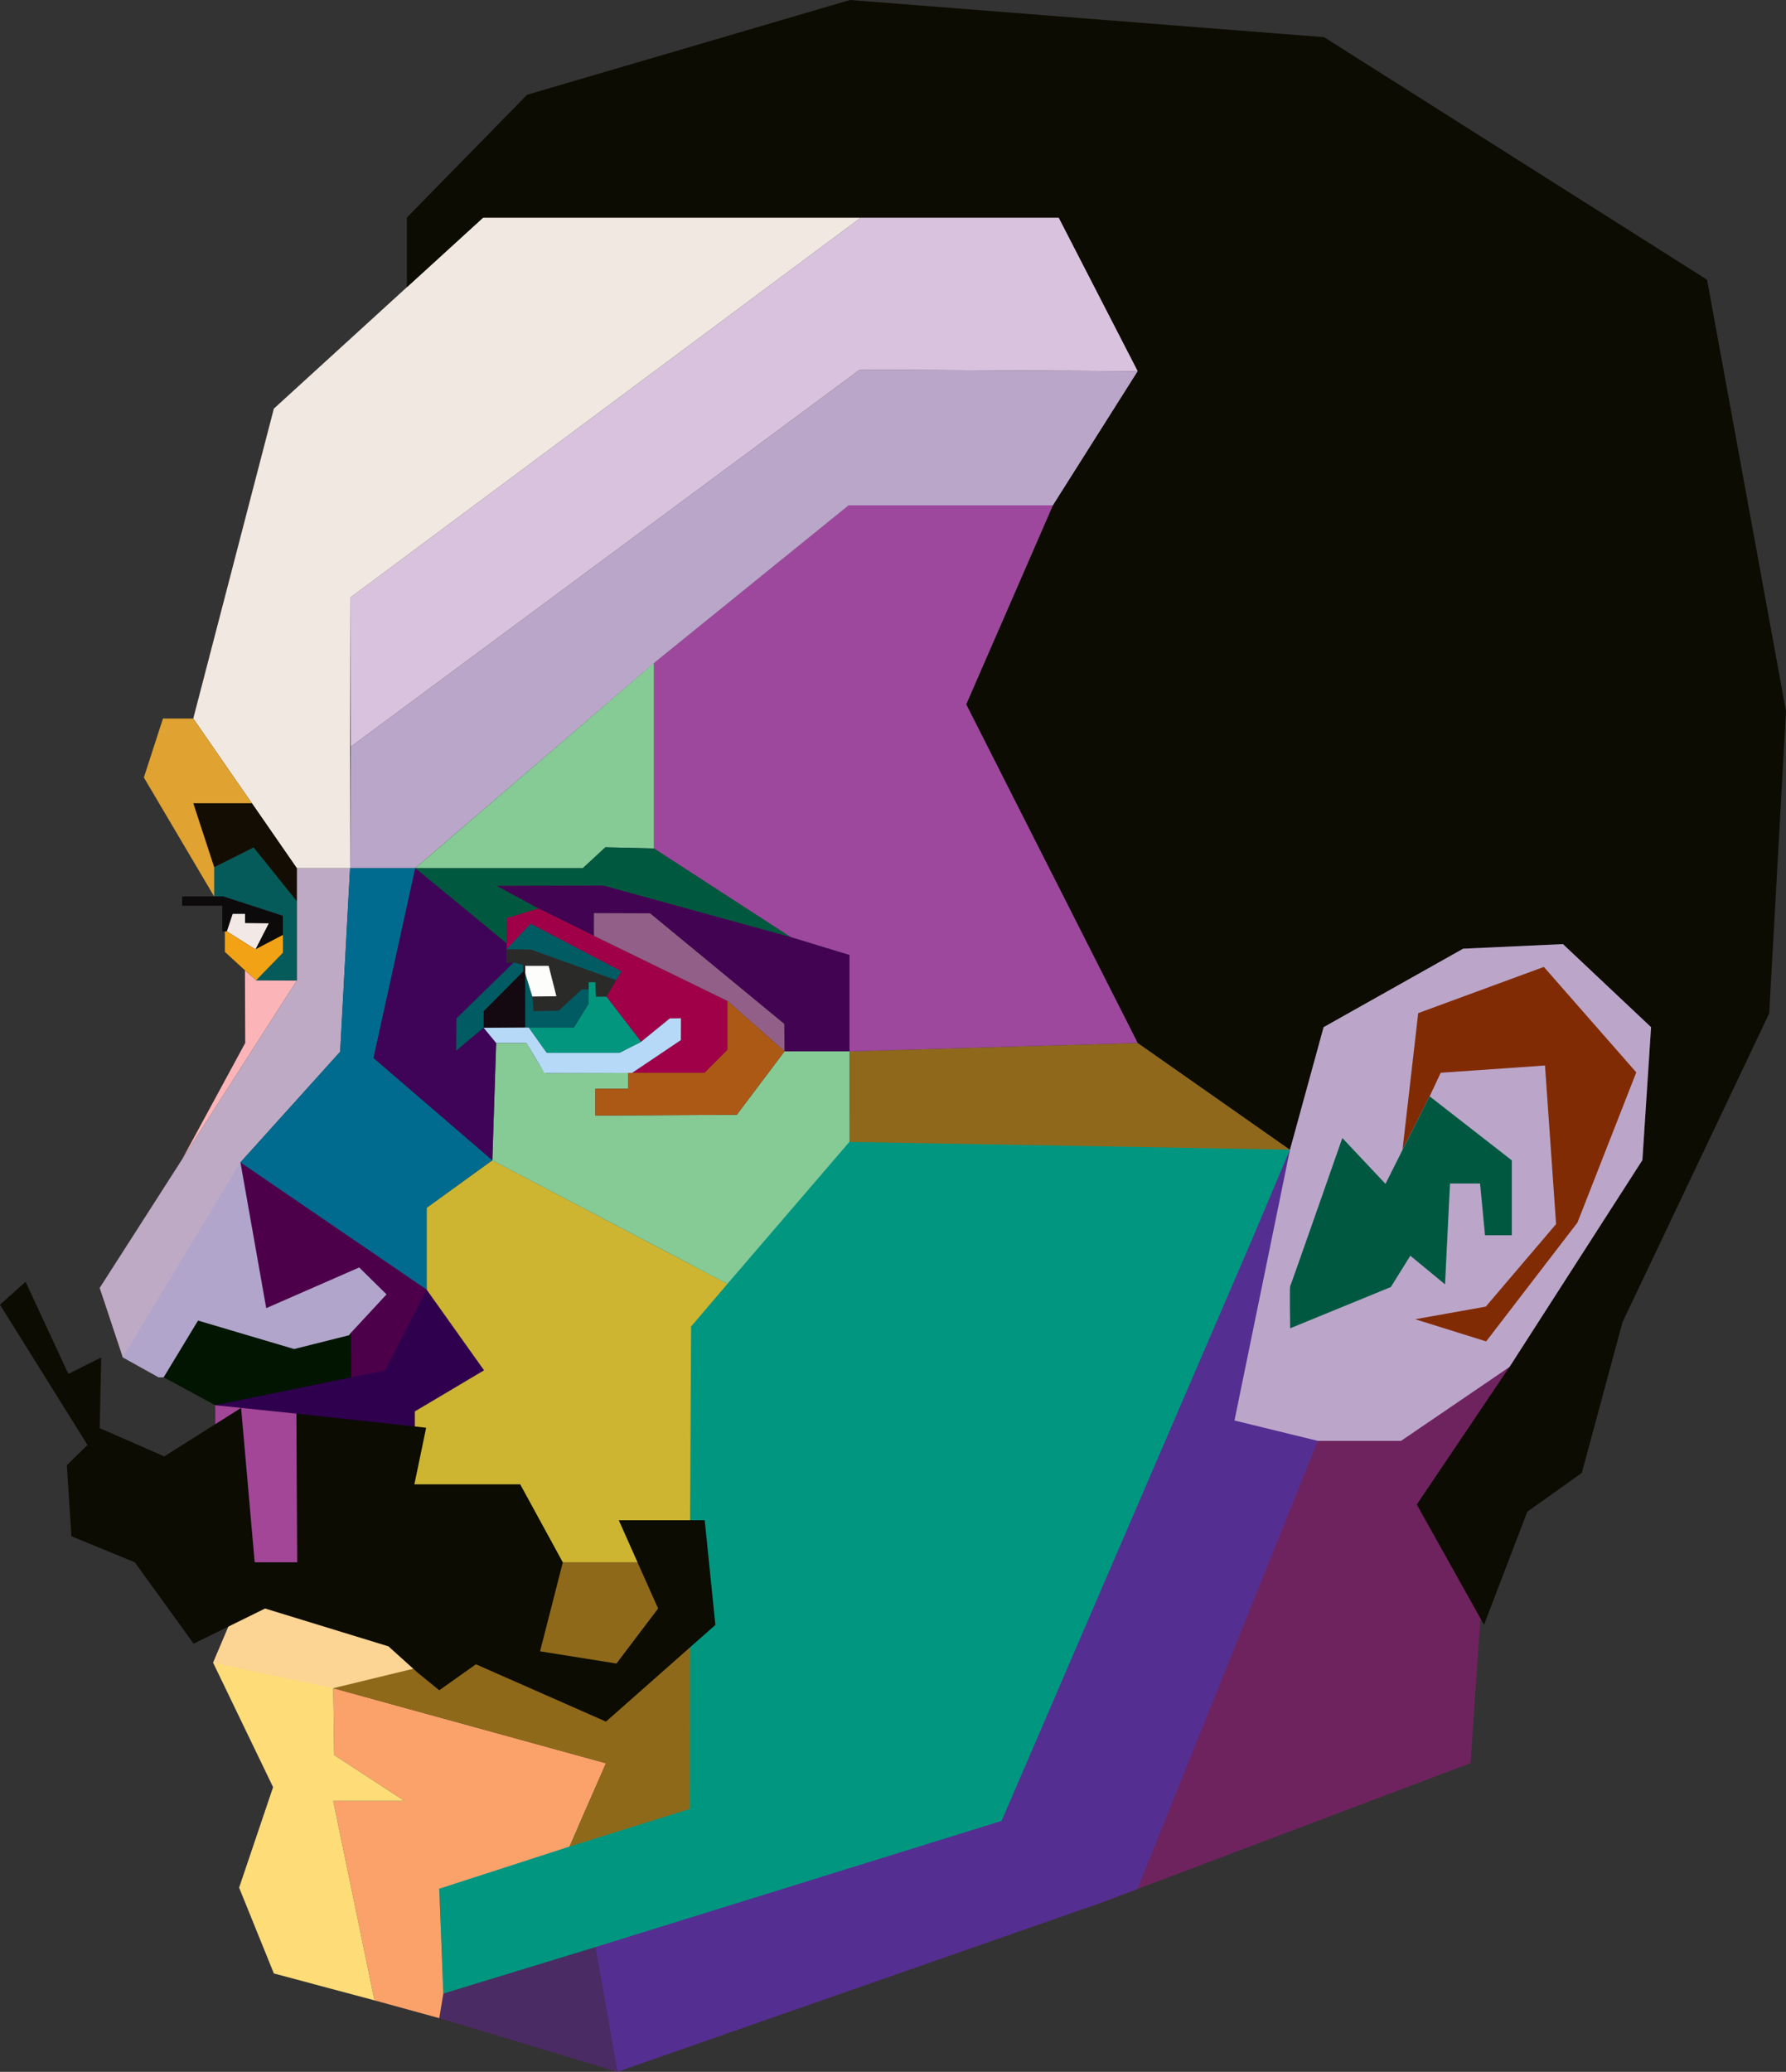 <svg xmlns="http://www.w3.org/2000/svg" viewBox="0 0 772.18 895.35"><rect x="0" y="0" width="772.18" height="895.35" fill="#333333" stroke="none"/><defs><style>.cls-1{fill:#6e235e;}.cls-2{fill:#552e91;}.cls-3{fill:#4b2b63;}.cls-4{fill:#019680;}.cls-5{fill:#faa26a;}.cls-6{fill:#fedc78;}.cls-7{fill:#fcd494;}.cls-8{fill:#8f691a;}.cls-9{fill:#a34698;}.cls-10{fill:#2f004e;}.cls-11{fill:#4d0049;}.cls-12{fill:#021501;}.cls-13{fill:#b1a5cb;}.cls-14{fill:#beaac4;}.cls-15{fill:#0c0c03;}.cls-16{fill:#cdb531;}.cls-17{fill:#8f681c;}.cls-18{fill:#9d489d;}.cls-19{fill:#b9a6c9;}.cls-20{fill:#d9c2dd;}.cls-21{fill:#f0e8e1;}.cls-22{fill:#bba6c9;}.cls-23{fill:#812b05;}.cls-24{fill:#005841;}.cls-25{fill:#86ca96;}.cls-26{fill:#016b8f;}.cls-27{fill:#fbb5b9;}.cls-28{fill:#055a5a;}.cls-29{fill:#140d04;}.cls-30{fill:#e0a230;}.cls-31{fill:#0d0a0b;}.cls-32{fill:#f2e8e6;}.cls-33{fill:#f1a215;}.cls-34{fill:#00583e;}.cls-35{fill:#430353;}.cls-36{fill:#3f0458;}.cls-37{fill:#a00048;}.cls-38{fill:#915f88;}.cls-39{fill:#ac5915;}.cls-40{fill:#b6d9f8;}.cls-41{fill:#005b63;}.cls-42{fill:#2a2a29;}.cls-43{fill:#03967f;}.cls-44{fill:#fdfdfb;}.cls-45{fill:#140910;}</style></defs><g id="FACE1"><polygon class="cls-1" points="635.78 761.95 492.66 816.01 475.49 822.5 515.89 713.28 555.3 618.94 642.5 586.79 657.8 585.47 660.33 646.68 639.96 700.95 635.78 761.95"/></g><g id="FACE2"><path class="cls-2" d="M676.13,1023.9l-16.28,6.15L451.27,1102.9,441.78,1049s81.89-64,84.53-64.44,93.36-73.32,93.36-74.64,75.52-150.61,75.52-150.61l35.67-51.52,20-12.77,7.27,68.25-4,66.94Z" transform="translate(-184.37 -207.55)"/></g><g id="FACE3"><polygon class="cls-3" points="266.9 895.35 189.91 872.15 191.68 861.54 257.41 841.47 266.9 895.35"/></g><g id="FACE4"><path class="cls-4" d="M376.05,1069.09l-1.77-45.33,9.61-17.63,43.72-5.91s30.6-15.89,31.71-16,18.21-14.82,18.21-14.82l-1.82-10.74-4.66-191.1,66.71-77,96.44-2.31,107.89,16.07-16.51,39.14-108.17,251L441.78,1049Z" transform="translate(-184.37 -207.55)"/></g><g id="FACE5"><polygon class="cls-5" points="189.91 872.15 161.92 864.47 144.08 778.27 174.88 778.27 144.5 758.45 144.08 729.55 261.99 762 246.22 798 189.91 816.21 191.68 861.54 189.91 872.15"/></g><g id="FACE6"><polygon class="cls-6" points="161.92 864.47 118.4 852.83 103.38 815.75 118.07 772.32 92.15 718.57 98.75 703.05 108.91 693.05 137.72 693.05 176.04 704.62 185.04 716.59 177.52 727.24 144.08 729.55 144.5 758.45 174.88 778.27 144.08 778.27 161.92 864.47"/></g><g id="FACE7"><path class="cls-7" d="M328.45,937.1l-51.94-11,6.61-15.52,4.9-11.54,17.7-.41s24,1.24,24.24,1.29S365.83,912,365.83,912l5.53,13.51s-7.57,10.16-8,10.16S328.45,937.1,328.45,937.1Z" transform="translate(-184.37 -207.55)"/></g><g id="FACE8"><polygon class="cls-8" points="144.08 729.55 179.23 721.02 181.29 720 243.34 675.16 276.92 675.16 299.82 676.65 298.32 711.63 298.24 781.73 246.22 798 261.99 762 144.08 729.55"/></g><g id="FACE9"><path class="cls-9" d="M277.45,814.82v7.87l5.45,23.39,8.64,40.68s30.33,2.53,30.33,1.76.91-21.91,1.09-22.62-4.72-45.74-4.72-45.74l-3.91-6.06-34.68-2.86Z" transform="translate(-184.37 -207.55)"/></g><g id="FACE10"><path class="cls-10" d="M277.45,814.82l21.85-16.9,47.15-5,17.26-27.75,4.54-2.14,11.14,4.45L401,795.08s-2.48,21-3.64,21.72-51.85,12.14-51.85,12.14l-33-10.49Z" transform="translate(-184.37 -207.55)"/></g><g id="FACE11"><path class="cls-11" d="M336.21,802.76l14.62-3,18-34.93-2.07-5.28s-18.25-21.3-18.49-21.39-53.92-30-53.92-30l-8.92-2.56s3.55,54.83,4,55.9,5,17.09,6.11,17.34,36.67-3.55,36.67-3.55L331.42,801Z" transform="translate(-184.37 -207.55)"/></g><g id="FACE12"><path class="cls-12" d="M336.21,802.76l-58.76,12.06-22.32-12.06s-1.19-17.17-1.41-17.45,6.34-13.26,6.94-13.26,13.87.38,15,.82,31.15,2.81,31.15,2.81l28.46,7.6.91.11Z" transform="translate(-184.37 -207.55)"/></g><g id="FACE13"><polygon class="cls-13" points="155.31 547.73 167.12 559.38 151.84 575.84 150.85 577.05 127.16 582.99 85.62 570.69 70.76 595.21 68.53 595.21 53.09 586.62 53.09 574.73 77.37 533.12 97.27 501.41 103.95 502.32 115.1 565.32 155.31 547.73"/></g><g id="FACE14"><polygon class="cls-14" points="103.95 502.32 53.09 586.62 43.1 556.57 128.31 423.72 128.31 375.17 151.35 375.17 147.06 454.51 103.95 502.32"/></g><g id="MUSTACHE"><polygon class="cls-15" points="267.52 656.97 304.68 656.97 309.3 702.22 261.99 744 205.76 719.23 189.91 730.46 180.6 722.87 167.94 711.47 114.61 695.12 83.72 710.33 58.29 675.16 30.88 663.91 28.9 633.19 37.82 624.44 0 563.84 11.06 553.93 29.56 593.73 43.76 586.62 43.1 617.17 71.01 629.39 104.24 608.42 110.11 675.16 128.48 675.16 128.15 610.9 184.46 617.01 179.17 641.45 224.92 641.45 243.34 675.16 233.5 713.62 266.53 718.9 284.53 695.12 267.52 656.97"/></g><g id="FACE15"><polygon class="cls-16" points="209.28 592.18 179.34 609.96 179.34 616.24 179.34 616.45 184.25 616.99 179.17 641.45 224.92 641.45 243.34 675.16 275.63 675.16 267.52 656.97 289.05 656.97 298.35 656.97 298.79 573.25 314.53 554.81 212.86 501.41 184.46 521.95 184.46 557.31 209.28 592.18"/></g><g id="FACE16"><polygon class="cls-17" points="557.73 496.84 367.27 493.49 367.27 454.35 491.94 450.72 557.73 496.84"/></g><g id="FACE17"><polygon class="cls-18" points="491.94 450.72 367.27 454.35 367.27 412.73 341.83 404.97 282.72 366.66 282.72 286.57 366.94 218.37 455.28 218.37 417.8 304.4 491.94 450.72"/></g><g id="FACE18"><polygon class="cls-19" points="455.28 218.37 491.94 160.4 371.73 159.74 151.6 322.73 151.35 375.17 179.17 375.17 282.72 286.57 366.94 218.37 455.28 218.37"/><polyline class="cls-19" points="179.17 375.17 179.56 375.17 186.5 369.2 282.72 286.57 276.3 286.67 179.17 374.94"/></g><g id="FACE19"><polygon class="cls-20" points="491.94 160.4 457.76 94.02 372.22 94.02 151.35 258.33 151.6 322.73 371.73 159.74 491.94 160.4"/></g><g id="FACE20"><polygon class="cls-21" points="372.22 94.02 208.9 94.02 118.4 176.59 83.56 310.51 128.31 375.17 151.35 375.17 151.35 258.33 372.22 94.02"/></g><g id="HAIR"><polygon class="cls-15" points="175.92 124.11 175.92 94.02 227.89 40.95 367.49 0 572.48 16.07 738.05 120.88 772.18 307.38 764.92 437.94 701.5 571.38 683.89 636.55 660.33 653.28 641.62 702.16 612.55 650.2 653.5 589.43 710.09 501.36 713.84 443.89 675.74 408 632.59 409.98 572.26 443.89 557.73 496.84 491.94 450.72 417.8 304.4 455.28 218.37 491.94 160.4 457.76 94.02 208.9 94.02 175.92 124.11"/></g><g id="EAR1"><polygon class="cls-22" points="533.73 613.87 569.78 622.68 605.73 622.68 652.62 590.75 710.09 501.36 713.84 443.89 675.74 408 632.59 409.98 572.26 443.89 557.73 496.84 533.73 613.87"/></g><g id="EAR2"><polygon class="cls-23" points="611.84 570.11 642.38 564.66 672.77 528.99 667.98 460.46 622.9 463.6 618.11 473.78 606.38 496.84 613.16 437.83 667.49 417.85 707.45 463.43 682.02 528.33 642.55 579.69 611.84 570.11"/></g><g id="EAR3"><path class="cls-24" d="M802.48,681.33,838,709v32.37H826.42L824.28,719h-13l-2.15,43.59-15-12.38-8.43,13.54-43.54,17.83s-.27-17.83,0-18.16,22.57-64.07,22.57-64.07l18.66,19.81,7.43-14.81Z" transform="translate(-184.37 -207.55)"/></g><g id="HEAD21"><path class="cls-25" d="M523.56,661.9h28.07V701L498.9,762.36,397.23,709l1.65-50.69h13.21s7.43,13,8.26,13l35.67-.16v6.93H441.78v11.56l61.14-.33Z" transform="translate(-184.37 -207.55)"/></g><g id="HEAD22"><polygon class="cls-26" points="151.35 375.17 179.56 375.17 161.5 457.21 212.86 501.41 184.46 521.95 184.46 557.31 103.95 502.32 147.06 454.51 151.35 375.17"/></g><g id="HEAD23"><polygon class="cls-27" points="128.31 423.72 78.76 500.98 106.02 450.72 105.91 419.34 110.75 423.63 128.31 423.72"/></g><g id="HEAD24"><polygon class="cls-28" points="110.75 423.63 122.31 411.74 122.31 395.78 96.55 387.41 92.59 387.41 92.59 374.75 109.65 366.17 128.31 389.39 128.31 423.72 110.75 423.63"/></g><g id="HEAD25"><polygon class="cls-29" points="128.31 389.39 128.31 375.17 108.89 347.11 83.56 347.11 92.59 374.75 109.65 366.17 128.31 389.39"/></g><g id="HEAD26"><polygon class="cls-30" points="108.89 347.11 83.56 310.51 70.46 310.51 62.2 336 92.59 387.41 92.59 374.75 83.56 347.11 108.89 347.11"/></g><g id="HEAD27"><polygon class="cls-31" points="92.59 387.41 78.76 387.41 78.76 391.43 96.11 391.43 96.11 402.5 98.09 402.5 100.62 394.94 105.94 394.95 105.94 398.92 116.2 399.03 110.45 410.26 122.31 404.04 122.31 395.78 96.55 387.41 92.59 387.41"/></g><g id="HEAD28"><polygon class="cls-32" points="98.09 402.5 100.62 394.94 105.94 394.95 105.94 398.92 116.2 399.03 110.45 410.26 98.09 402.5"/></g><g id="HEAD29"><polygon class="cls-33" points="98.09 402.5 97.22 402.6 97.22 411.36 105.91 419.34 110.75 423.63 122.31 411.74 122.31 404.04 110.45 410.26 98.09 402.5"/></g><g id="HEAD30"><polygon class="cls-25" points="282.72 286.57 179.56 375.17 252 375.17 261.74 366.17 282.72 366.66 282.72 286.57"/></g><g id="HEAD31"><polygon class="cls-34" points="282.72 366.66 341.83 404.97 260.75 382.68 214.84 382.84 232.84 392.59 219.3 396.72 218.97 407.62 179.17 375.17 252 375.17 261.74 366.17 282.72 366.66"/><polyline class="cls-26" points="179.5 375.43 179.56 375.17 179.17 375.17 179.5 375.43"/></g><g id="HEAD32"><polygon class="cls-35" points="214.84 382.84 260.75 382.68 341.83 404.97 367.27 412.73 367.27 454.35 339.19 454.35 339.08 442.49 281.06 394.71 256.82 394.62 256.79 404.42 232.84 392.59 214.84 382.84"/></g><g id="HEAD33"><polygon class="cls-36" points="179.56 375.17 218.97 407.62 218.97 415.95 222.15 415.95 197.34 440.15 197.26 453.98 209.06 444.11 214.51 450.72 212.86 501.41 161.5 457.21 179.56 375.17"/></g><g id="HEAD34"><polygon class="cls-37" points="232.84 392.59 256.79 404.42 314.53 432.55 314.53 453.69 304.6 463.64 273.3 463.64 294.36 449.48 294.4 440.06 289.61 440.11 277.18 450.22 262.2 430.73 268.64 419.75 229.42 399.23 218.97 410.3 219.3 396.72 232.84 392.59"/></g><g id="HEAD35"><polygon class="cls-38" points="339.19 454.35 314.53 432.55 256.79 404.42 256.82 394.62 281.06 394.71 339.08 442.49 339.19 454.35"/></g><g id="HEAD36"><polygon class="cls-39" points="314.53 432.55 339.19 454.35 318.55 481.76 257.41 482.09 257.41 470.53 271.65 470.53 271.65 463.6 273.3 463.64 304.6 463.64 314.53 453.69 314.53 432.55"/></g><g id="HEAD37"><polygon class="cls-40" points="294.4 440.06 289.61 440.11 277.18 450.22 267.77 454.99 236.41 454.99 228.59 443.99 209.06 444.11 214.51 450.72 227.64 450.72 235.46 463.75 273.3 463.64 294.36 449.48 294.4 440.06"/></g><g id="HEAD38"><polygon class="cls-41" points="266.37 423.62 229.46 410.38 218.97 410.3 229.42 399.23 268.64 419.75 266.37 423.62"/></g><g id="HEAD39"><polygon class="cls-42" points="266.37 423.62 262.2 430.73 257.57 430.73 257.41 424.49 254.52 424.49 254.52 427.56 251.55 427.6 241.56 436.76 230.66 437.01 230.16 430.65 240.56 430.53 237.22 417.4 227.56 417.4 222.15 415.95 218.97 415.95 218.97 410.3 229.46 410.38 266.37 423.62"/></g><g id="HEAD40"><polygon class="cls-43" points="254.52 424.49 254.52 433.71 248.14 444.01 228.59 443.99 236.41 454.99 267.77 454.99 277.18 450.22 262.2 430.73 257.57 430.73 257.41 424.49 254.52 424.49"/></g><g id="HEAD41"><polygon class="cls-41" points="254.52 427.56 251.55 427.6 241.56 436.76 230.66 437.01 230.16 430.65 227.06 420.56 227.06 444 248.14 444.01 254.52 433.71 254.52 427.56"/></g><g id="HEAD42"><polygon class="cls-44" points="227.06 420.56 230.16 430.65 240.56 430.53 237.22 417.4 227.56 417.4 227.06 417.27 227.06 420.56"/></g><g id="HEAD43"><polygon class="cls-45" points="227.06 417.27 226.26 417.05 226.26 419.7 209.06 437.01 209.06 444.11 227.06 444 227.06 417.27"/></g><g id="HEAD44"><polygon class="cls-41" points="226.26 417.05 226.26 419.7 209.06 437.01 209.06 444.11 197.26 453.98 197.34 440.15 222.15 415.95 226.26 417.05"/></g></svg>
